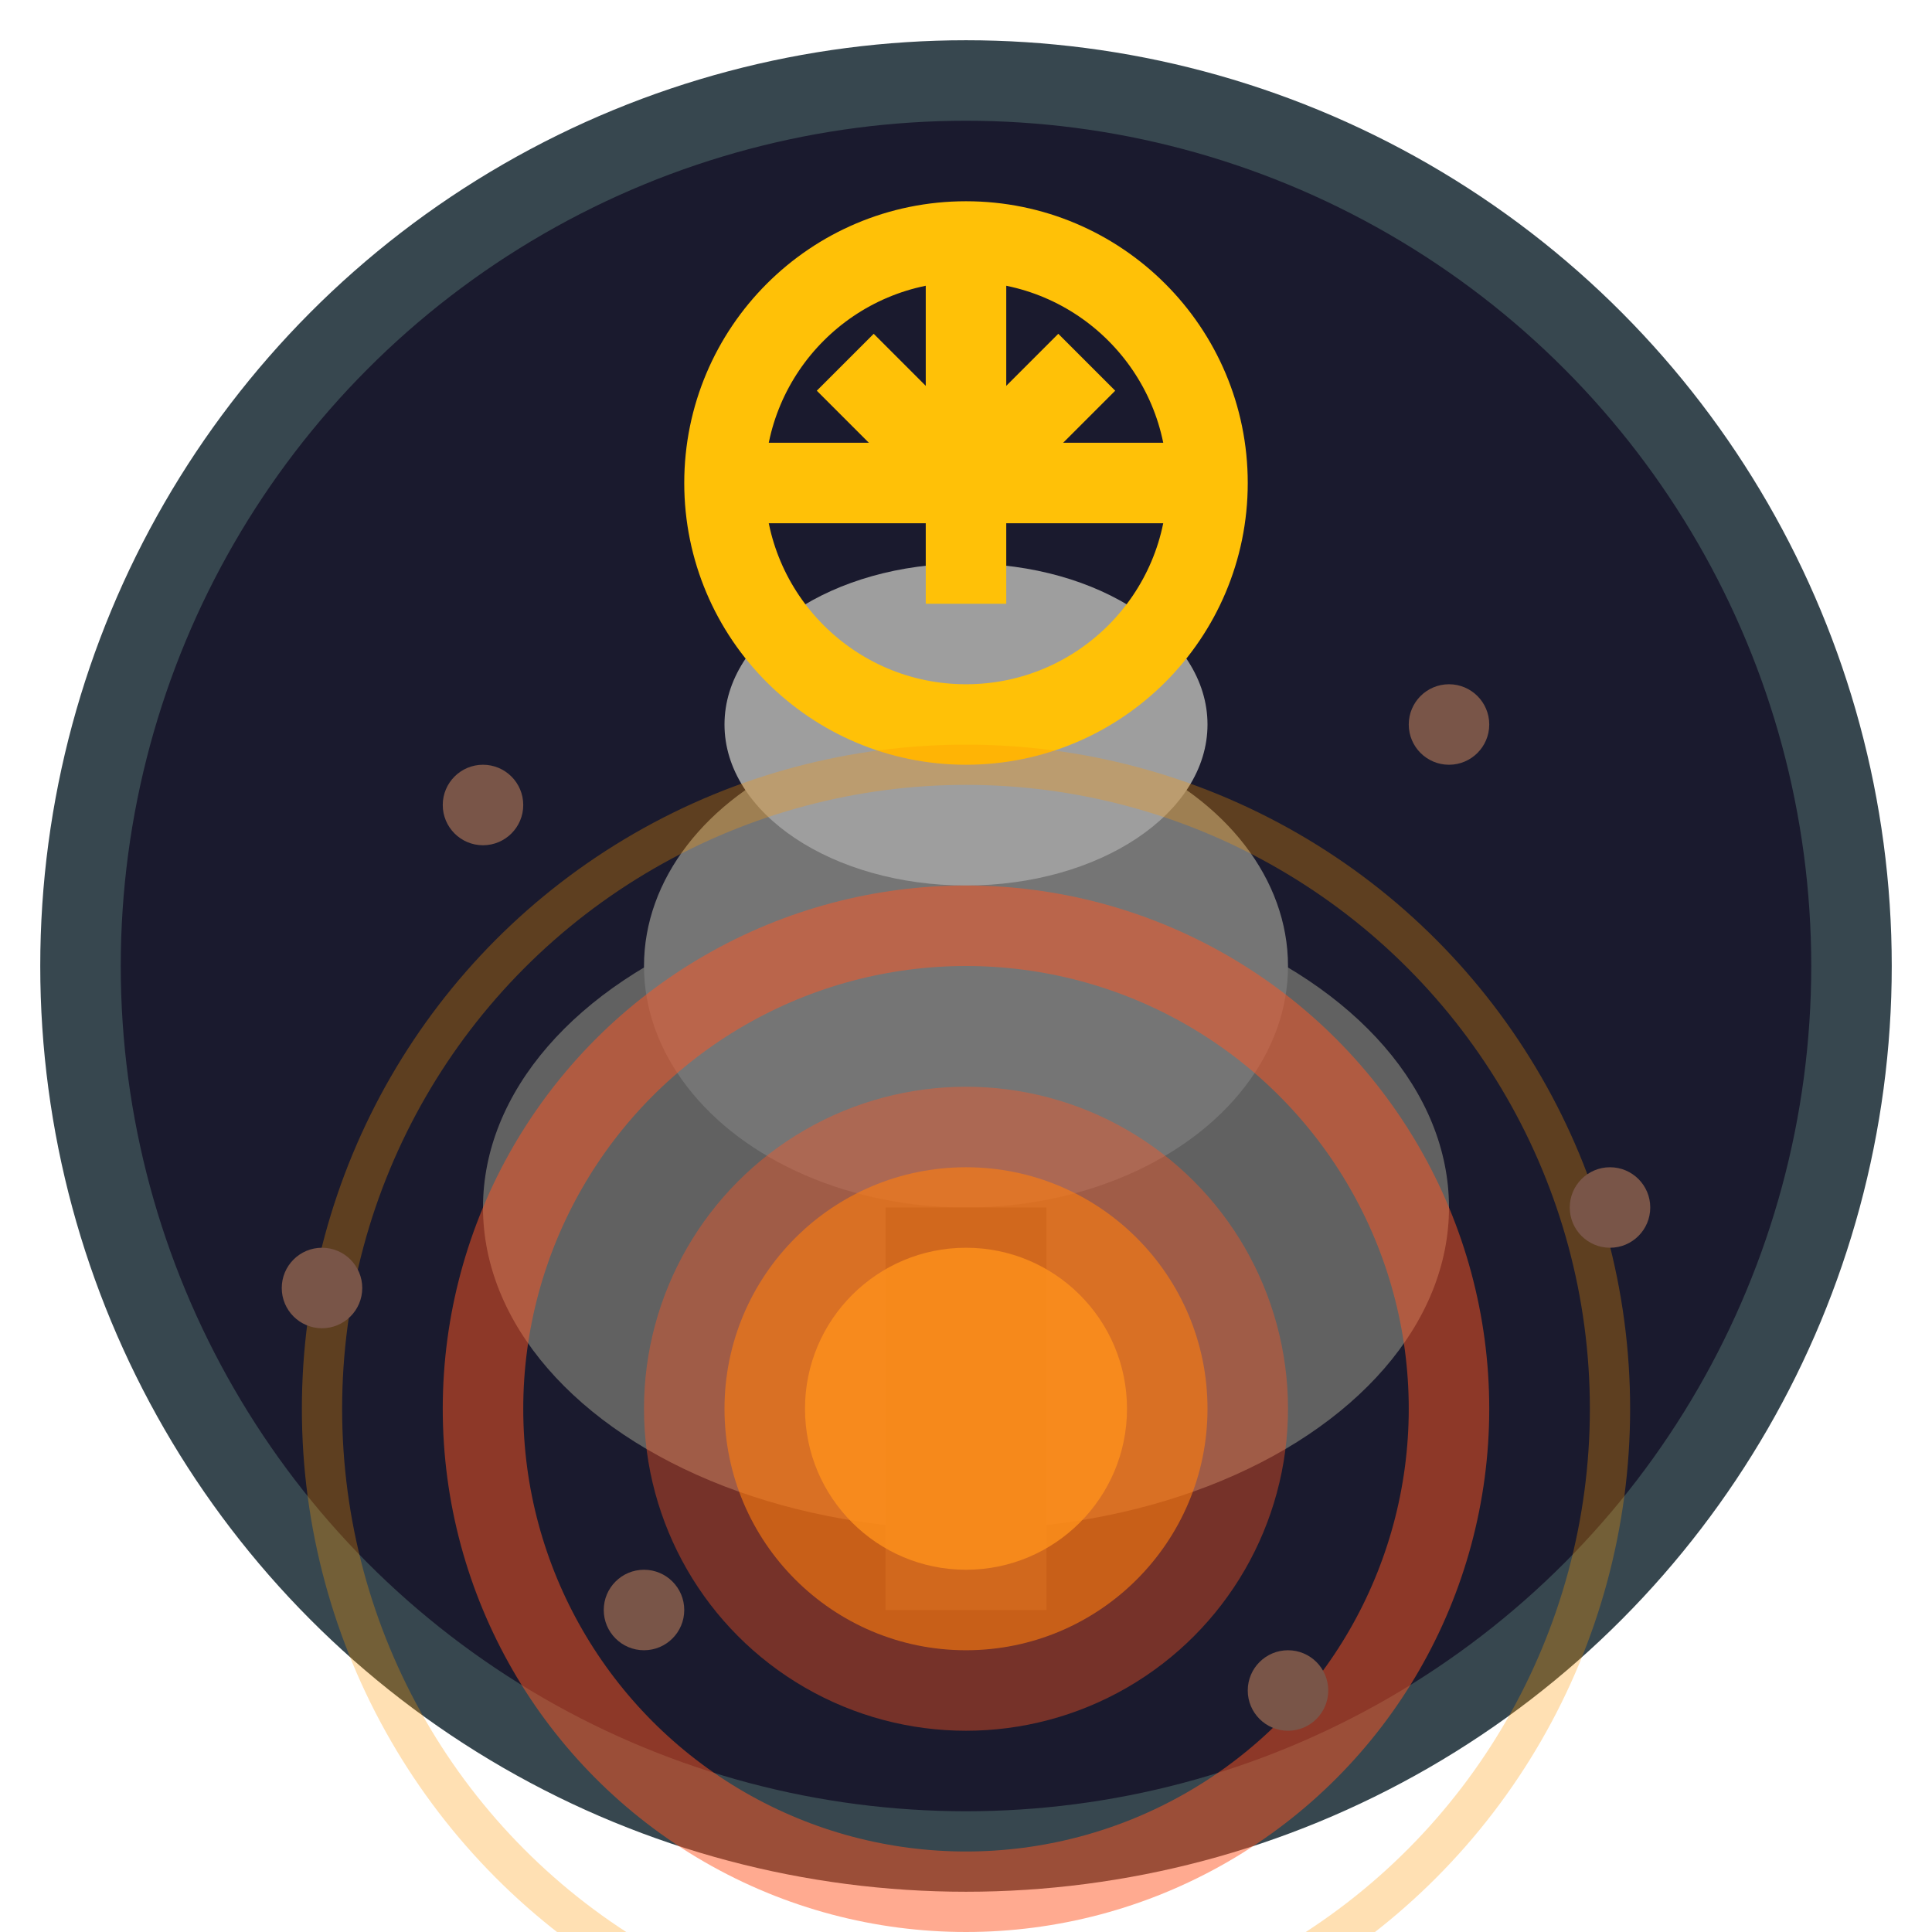 <?xml version="1.0" encoding="UTF-8"?>
<svg width="48" height="48" viewBox="0 0 48 48" xmlns="http://www.w3.org/2000/svg">
  <!-- Background -->
  <circle cx="24" cy="24" r="22" fill="#1a1a2e" stroke="#37474f" stroke-width="2"/>

  <!-- Nuclear explosion mushroom cloud -->
  <ellipse cx="24" cy="30" rx="12" ry="8" fill="#616161"/>
  <ellipse cx="24" cy="24" rx="8" ry="6" fill="#757575"/>
  <ellipse cx="24" cy="18" rx="6" ry="4" fill="#9e9e9e"/>

  <!-- Explosion stem -->
  <rect x="22" y="30" width="4" height="10" fill="#424242"/>

  <!-- Nuclear flash -->
  <circle cx="24" cy="35" r="4" fill="#ffeb3b" opacity="0.8"/>
  <circle cx="24" cy="35" r="6" fill="#ff9800" opacity="0.6"/>
  <circle cx="24" cy="35" r="8" fill="#ff5722" opacity="0.4"/>

  <!-- Radiation symbol -->
  <circle cx="24" cy="12" r="6" fill="none" stroke="#ffc107" stroke-width="2"/>
  <path d="M24 6 L24 12 M30 12 L24 12 M18 12 L24 12" stroke="#ffc107" stroke-width="2"/>
  <path d="M27 9 L24 12 M21 9 L24 12 M24 15 L24 12" stroke="#ffc107" stroke-width="2"/>

  <!-- Blast waves -->
  <circle cx="24" cy="35" r="12" fill="none" stroke="#ff5722" stroke-width="2" opacity="0.5"/>
  <circle cx="24" cy="35" r="16" fill="none" stroke="#ff9800" stroke-width="1" opacity="0.3"/>

  <!-- Fallout particles -->
  <circle cx="12" cy="20" r="1" fill="#795548"/>
  <circle cx="36" cy="18" r="1" fill="#795548"/>
  <circle cx="8" cy="32" r="1" fill="#795548"/>
  <circle cx="40" cy="30" r="1" fill="#795548"/>
  <circle cx="16" cy="40" r="1" fill="#795548"/>
  <circle cx="32" cy="42" r="1" fill="#795548"/>
</svg>
